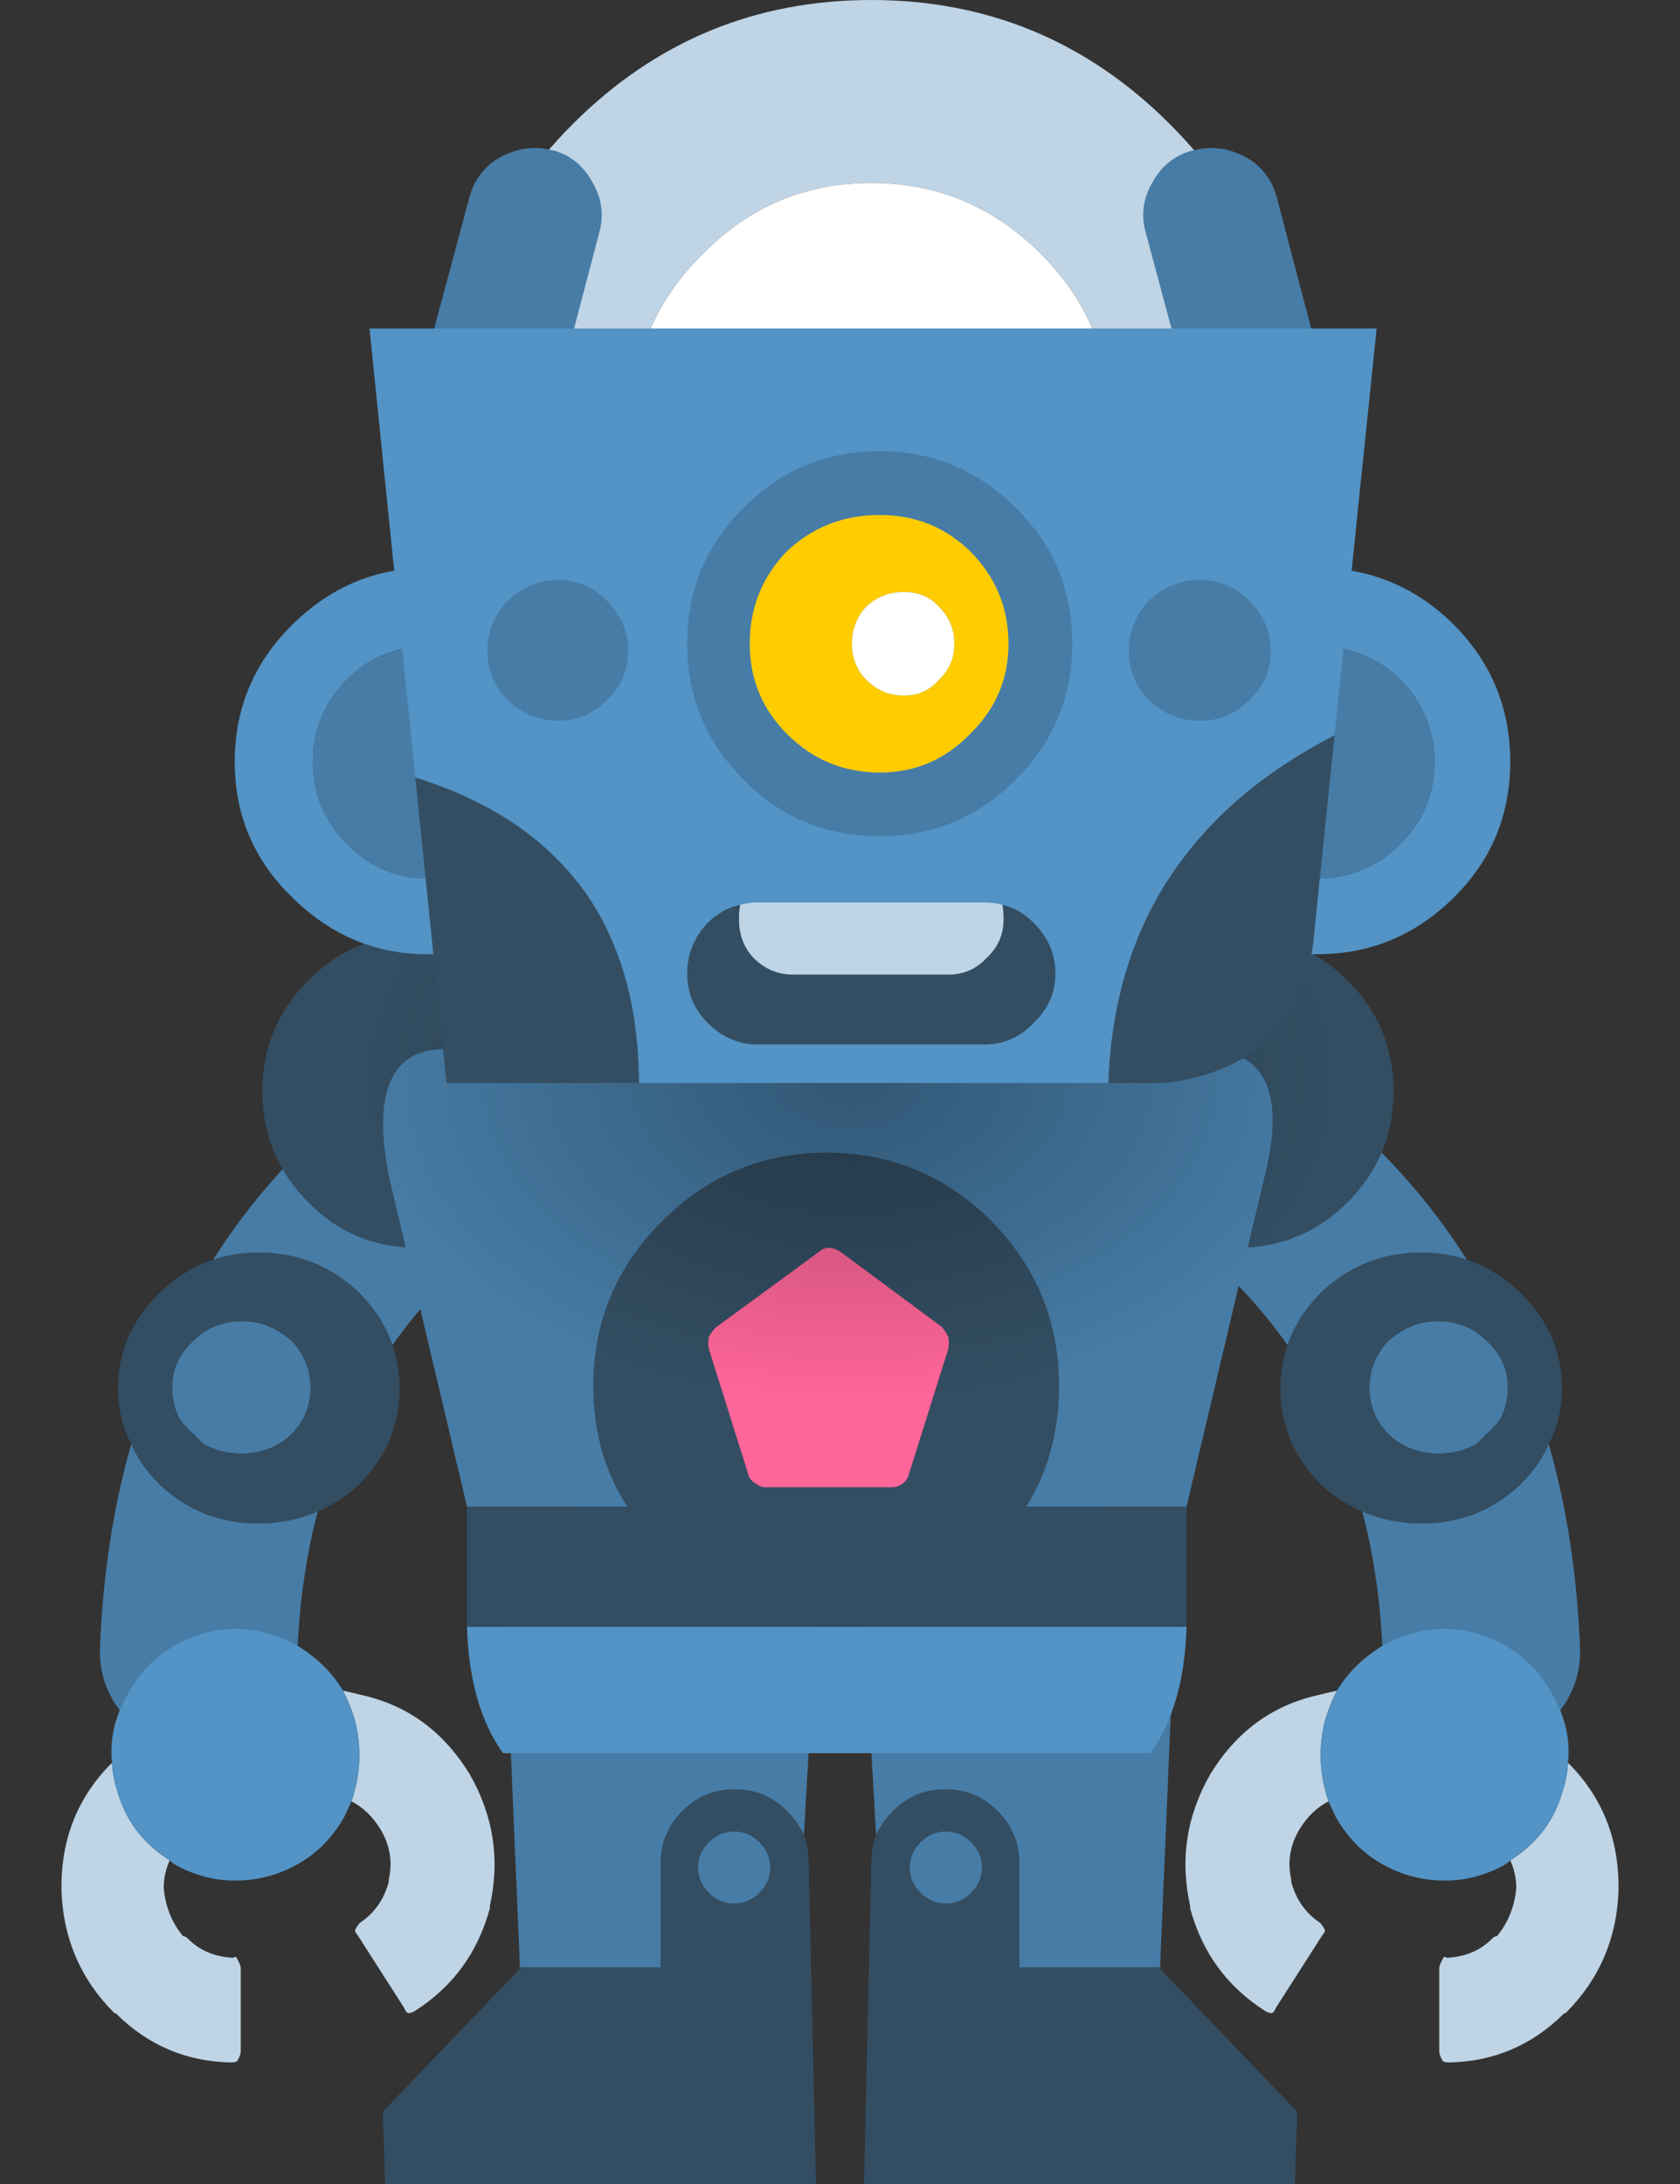 <?xml version="1.0" encoding="UTF-8" standalone="no"?>
<!DOCTYPE svg PUBLIC "-//W3C//DTD SVG 1.1//EN" "http://www.w3.org/Graphics/SVG/1.1/DTD/svg11.dtd">
<svg width="100%" height="100%" viewBox="0 0 200 260" version="1.1" xmlns="http://www.w3.org/2000/svg" xmlns:xlink="http://www.w3.org/1999/xlink" xml:space="preserve" xmlns:serif="http://www.serif.com/" style="fill-rule:evenodd;clip-rule:evenodd;stroke-linejoin:round;stroke-miterlimit:2;">
    <rect x="0" y="0" width="200" height="260" fill="#333333" stroke="none"/>
    <g transform="matrix(2.865,0,0,2.865,122.92,194.105)">
        <g>
            <g id="leg_0_Layer0_0_FILL">
                <path d="M11,20L5.25,14L-0.55,14L-0.55,9.65C-0.55,8.817 -0.85,8.1 -1.45,7.5C-2.05,6.9 -2.767,6.6 -3.6,6.6L-3.65,6.6C-4.483,6.6 -5.2,6.9 -5.8,7.5C-6.1,7.8 -6.333,8.133 -6.5,8.5C-6.633,8.867 -6.7,9.25 -6.7,9.65L-7,23L10.9,23L11,20M-3.6,8.35C-3.2,8.35 -2.85,8.5 -2.55,8.8C-2.25,9.1 -2.1,9.45 -2.1,9.85C-2.1,10.25 -2.25,10.6 -2.55,10.9C-2.85,11.2 -3.2,11.35 -3.6,11.35C-4,11.35 -4.35,11.2 -4.65,10.9C-4.95,10.6 -5.1,10.25 -5.1,9.85C-5.1,9.45 -4.95,9.1 -4.65,8.8C-4.35,8.5 -4,8.35 -3.6,8.35Z" style="fill:rgb(51,78,99);fill-rule:nonzero;"/>
                <path d="M-2.55,8.8C-2.85,8.5 -3.2,8.35 -3.6,8.35C-4,8.35 -4.35,8.5 -4.65,8.8C-4.95,9.1 -5.1,9.45 -5.1,9.85C-5.1,10.25 -4.95,10.6 -4.65,10.9C-4.35,11.2 -4,11.35 -3.6,11.35C-3.2,11.35 -2.85,11.2 -2.55,10.9C-2.25,10.6 -2.1,10.25 -2.1,9.85C-2.1,9.45 -2.25,9.1 -2.55,8.8M5.9,-0.2C5.9,-1.8 5.267,-3.167 4,-4.3C2.767,-5.433 1.25,-6 -0.55,-6C-2.317,-6 -3.833,-5.433 -5.1,-4.3C-6.367,-3.167 -7,-1.8 -7,-0.2L-6.5,8.5C-6.333,8.133 -6.1,7.8 -5.8,7.5C-5.2,6.9 -4.483,6.6 -3.65,6.6L-3.6,6.6C-2.767,6.6 -2.05,6.9 -1.45,7.5C-0.85,8.1 -0.55,8.817 -0.55,9.65L-0.55,14L5.3,14L5.9,-0.2Z" style="fill:rgb(71,124,166);fill-rule:nonzero;"/>
            </g>
        </g>
    </g>
    <g transform="matrix(-2.865,0,0,2.865,77.08,194.105)">
        <g>
            <g id="leg_0_Layer0_0_FILL1" serif:id="leg_0_Layer0_0_FILL">
                <path d="M11,20L5.25,14L-0.55,14L-0.55,9.65C-0.55,8.817 -0.85,8.1 -1.45,7.5C-2.05,6.9 -2.767,6.6 -3.6,6.6L-3.65,6.6C-4.483,6.6 -5.2,6.9 -5.8,7.5C-6.1,7.8 -6.333,8.133 -6.5,8.5C-6.633,8.867 -6.7,9.25 -6.7,9.65L-7,23L10.9,23L11,20M-3.6,8.35C-3.2,8.35 -2.85,8.5 -2.55,8.8C-2.25,9.1 -2.1,9.45 -2.1,9.85C-2.1,10.25 -2.25,10.6 -2.55,10.9C-2.85,11.2 -3.2,11.35 -3.6,11.35C-4,11.35 -4.35,11.2 -4.65,10.9C-4.95,10.6 -5.1,10.25 -5.1,9.85C-5.1,9.45 -4.95,9.1 -4.65,8.8C-4.35,8.5 -4,8.35 -3.6,8.35Z" style="fill:rgb(51,78,99);fill-rule:nonzero;"/>
                <path d="M-2.55,8.8C-2.85,8.5 -3.2,8.35 -3.6,8.35C-4,8.35 -4.35,8.5 -4.65,8.8C-4.95,9.1 -5.1,9.45 -5.1,9.85C-5.1,10.25 -4.95,10.6 -4.65,10.9C-4.35,11.2 -4,11.35 -3.6,11.35C-3.2,11.35 -2.85,11.2 -2.55,10.9C-2.25,10.6 -2.1,10.25 -2.1,9.85C-2.1,9.45 -2.25,9.1 -2.55,8.8M5.9,-0.2C5.9,-1.8 5.267,-3.167 4,-4.3C2.767,-5.433 1.25,-6 -0.55,-6C-2.317,-6 -3.833,-5.433 -5.1,-4.3C-6.367,-3.167 -7,-1.8 -7,-0.2L-6.5,8.5C-6.333,8.133 -6.1,7.8 -5.8,7.5C-5.2,6.9 -4.483,6.6 -3.65,6.6L-3.6,6.6C-2.767,6.6 -2.05,6.9 -1.45,7.5C-0.85,8.1 -0.55,8.817 -0.55,9.65L-0.55,14L5.3,14L5.9,-0.2Z" style="fill:rgb(71,124,166);fill-rule:nonzero;"/>
            </g>
        </g>
    </g>
    <g transform="matrix(2.865,0,0,2.865,150.854,139.24)">
        <g>
            <g id="arm_0_Layer0_0_FILL">
                <path d="M6.4,14.7C5.528,14.7 4.711,14.533 3.95,14.2C4.445,16.073 4.728,18.073 4.8,20.2C4.833,21.267 5.283,22.183 6.15,22.95C6.95,23.683 7.917,24.033 9.05,24C10.183,23.967 11.15,23.55 11.95,22.75C12.683,21.917 13.033,20.967 13,19.9C12.885,16.866 12.452,14.033 11.7,11.4C11.432,12.016 11.032,12.583 10.5,13.1C9.367,14.167 8,14.7 6.4,14.7M6.4,3.45C7.088,3.45 7.722,3.55 8.3,3.75C6.362,0.684 3.795,-1.966 0.6,-4.2C-0.333,-4.867 -1.367,-5.117 -2.5,-4.95C-3.633,-4.783 -4.517,-4.267 -5.15,-3.4C-5.85,-2.533 -6.117,-1.55 -5.95,-0.45C-5.75,0.617 -5.2,1.483 -4.3,2.15C-2.236,3.633 -0.519,5.349 0.85,7.3C1.118,6.498 1.585,5.765 2.25,5.1C3.417,4 4.8,3.45 6.4,3.45M5.05,7.1C4.917,7.233 4.8,7.383 4.7,7.55C4.4,7.983 4.25,8.483 4.25,9.05C4.25,9.817 4.517,10.467 5.05,11C5.617,11.533 6.3,11.8 7.1,11.8C7.7,11.8 8.233,11.667 8.7,11.4C8.833,11.267 8.967,11.133 9.1,11C9.367,10.767 9.567,10.55 9.7,10.35C9.9,9.95 10,9.517 10,9.05C10,8.283 9.7,7.633 9.1,7.1C8.567,6.567 7.9,6.3 7.1,6.3C6.6,6.3 6.167,6.4 5.8,6.6C5.533,6.733 5.283,6.9 5.05,7.1Z" style="fill:rgb(71,124,166);fill-rule:nonzero;"/>
                <path d="M11.7,11.4C12.067,10.701 12.25,9.934 12.25,9.1C12.25,7.567 11.667,6.233 10.5,5.1C9.854,4.473 9.121,4.023 8.3,3.75C7.722,3.55 7.088,3.45 6.4,3.45C4.8,3.45 3.417,4 2.25,5.1C1.585,5.765 1.118,6.498 0.85,7.3C0.65,7.866 0.55,8.466 0.55,9.1C0.55,10.633 1.117,11.967 2.25,13.1C2.781,13.585 3.348,13.952 3.95,14.2C4.711,14.533 5.528,14.7 6.4,14.7C8,14.7 9.367,14.167 10.5,13.1C11.032,12.583 11.432,12.016 11.7,11.4M4.7,7.55C4.8,7.383 4.917,7.233 5.05,7.1C5.283,6.9 5.533,6.733 5.8,6.6C6.167,6.4 6.6,6.3 7.1,6.3C7.9,6.3 8.567,6.567 9.1,7.1C9.7,7.633 10,8.283 10,9.05C10,9.517 9.9,9.95 9.7,10.35C9.567,10.55 9.367,10.767 9.1,11C8.967,11.133 8.833,11.267 8.7,11.4C8.233,11.667 7.7,11.8 7.1,11.8C6.3,11.8 5.617,11.533 5.05,11C4.517,10.467 4.25,9.817 4.25,9.05C4.25,8.483 4.4,7.983 4.7,7.55Z" style="fill:rgb(51,78,99);fill-rule:nonzero;"/>
            </g>
        </g>
    </g>
    <g transform="matrix(-2.865,0,0,2.865,49.146,139.24)">
        <g>
            <g id="arm_0_Layer0_0_FILL1" serif:id="arm_0_Layer0_0_FILL">
                <path d="M6.4,14.7C5.528,14.7 4.711,14.533 3.95,14.2C4.445,16.073 4.728,18.073 4.8,20.2C4.833,21.267 5.283,22.183 6.15,22.95C6.95,23.683 7.917,24.033 9.05,24C10.183,23.967 11.15,23.55 11.95,22.75C12.683,21.917 13.033,20.967 13,19.9C12.885,16.866 12.452,14.033 11.7,11.4C11.432,12.016 11.032,12.583 10.5,13.1C9.367,14.167 8,14.7 6.4,14.7M6.4,3.45C7.088,3.45 7.722,3.55 8.3,3.75C6.362,0.684 3.795,-1.966 0.6,-4.2C-0.333,-4.867 -1.367,-5.117 -2.5,-4.95C-3.633,-4.783 -4.517,-4.267 -5.15,-3.4C-5.85,-2.533 -6.117,-1.55 -5.95,-0.45C-5.75,0.617 -5.2,1.483 -4.3,2.15C-2.236,3.633 -0.519,5.349 0.85,7.3C1.118,6.498 1.585,5.765 2.25,5.1C3.417,4 4.8,3.45 6.4,3.45M5.05,7.1C4.917,7.233 4.8,7.383 4.7,7.55C4.4,7.983 4.25,8.483 4.25,9.05C4.25,9.817 4.517,10.467 5.05,11C5.617,11.533 6.3,11.8 7.1,11.8C7.7,11.8 8.233,11.667 8.7,11.4C8.833,11.267 8.967,11.133 9.1,11C9.367,10.767 9.567,10.55 9.7,10.35C9.9,9.95 10,9.517 10,9.05C10,8.283 9.7,7.633 9.1,7.1C8.567,6.567 7.9,6.3 7.1,6.3C6.6,6.3 6.167,6.4 5.8,6.6C5.533,6.733 5.283,6.9 5.05,7.1Z" style="fill:rgb(71,124,166);fill-rule:nonzero;"/>
                <path d="M11.7,11.4C12.067,10.701 12.25,9.934 12.25,9.1C12.25,7.567 11.667,6.233 10.5,5.1C9.854,4.473 9.121,4.023 8.3,3.75C7.722,3.55 7.088,3.45 6.4,3.45C4.8,3.45 3.417,4 2.25,5.1C1.585,5.765 1.118,6.498 0.85,7.3C0.65,7.866 0.55,8.466 0.55,9.1C0.55,10.633 1.117,11.967 2.25,13.1C2.781,13.585 3.348,13.952 3.95,14.2C4.711,14.533 5.528,14.7 6.4,14.7C8,14.7 9.367,14.167 10.5,13.1C11.032,12.583 11.432,12.016 11.7,11.4M4.7,7.55C4.8,7.383 4.917,7.233 5.05,7.1C5.283,6.9 5.533,6.733 5.8,6.6C6.167,6.4 6.6,6.3 7.1,6.3C7.9,6.3 8.567,6.567 9.1,7.1C9.7,7.633 10,8.283 10,9.05C10,9.517 9.9,9.95 9.7,10.35C9.567,10.55 9.367,10.767 9.1,11C8.967,11.133 8.833,11.267 8.7,11.4C8.233,11.667 7.7,11.8 7.1,11.8C6.3,11.8 5.617,11.533 5.05,11C4.517,10.467 4.25,9.817 4.25,9.05C4.25,8.483 4.4,7.983 4.7,7.55Z" style="fill:rgb(51,78,99);fill-rule:nonzero;"/>
            </g>
        </g>
    </g>
    <g transform="matrix(2.865,0,0,2.865,100,185.796)">
        <g>
            <g id="body_0_Layer0_0_FILL">
                <path d="M-12.95,-14.9C-11.65,-16.167 -11,-17.7 -11,-19.5C-11,-21.3 -11.65,-22.833 -12.95,-24.1C-14.217,-25.367 -15.75,-26 -17.55,-26C-19.35,-26 -20.867,-25.367 -22.1,-24.1C-23.367,-22.833 -24,-21.3 -24,-19.5C-24,-17.7 -23.367,-16.167 -22.1,-14.9C-20.867,-13.633 -19.35,-13 -17.55,-13C-15.75,-13 -14.217,-13.633 -12.95,-14.9M21.1,-14.9C22.367,-16.167 23,-17.7 23,-19.5C23,-21.3 22.367,-22.833 21.1,-24.1C19.833,-25.367 18.3,-26 16.5,-26C14.7,-26 13.183,-25.367 11.95,-24.1C10.65,-22.833 10,-21.3 10,-19.5C10,-17.7 10.65,-16.167 11.95,-14.9C13.183,-13.633 14.7,-13 16.5,-13C18.3,-13 19.833,-13.633 21.1,-14.9Z" style="fill:rgb(51,78,99);fill-rule:nonzero;"/>
            </g>
        </g>
        <g>
            <g id="body_0_Layer0_1_FILL">
                <path d="M12.9,8C13.833,6.7 14.333,4.95 14.4,2.75L-15.5,2.75C-15.433,4.95 -14.933,6.7 -14,8L12.9,8Z" style="fill:rgb(83,147,197);fill-rule:nonzero;"/>
                <path d="M7.75,-2.25C8.65,-3.717 9.1,-5.383 9.1,-7.25C9.1,-9.917 8.167,-12.2 6.3,-14.1C4.4,-16 2.117,-16.95 -0.55,-16.95C-3.217,-16.95 -5.5,-16 -7.4,-14.1C-9.3,-12.2 -10.25,-9.917 -10.25,-7.25C-10.25,-5.383 -9.783,-3.717 -8.85,-2.25L-15.5,-2.25L-15.5,2.75L14.4,2.75L14.4,-2.25L7.75,-2.25M4.5,-8.8L2.85,-3.55C2.817,-3.417 2.733,-3.3 2.6,-3.2C2.467,-3.1 2.317,-3.05 2.15,-3.05L-3.1,-3.05C-3.233,-3.05 -3.367,-3.1 -3.5,-3.2C-3.667,-3.3 -3.767,-3.417 -3.8,-3.55L-5.45,-8.8C-5.483,-8.967 -5.483,-9.133 -5.45,-9.3C-5.383,-9.433 -5.283,-9.567 -5.15,-9.7L-0.85,-12.85C-0.75,-12.95 -0.617,-13 -0.45,-13C-0.317,-13 -0.167,-12.95 0,-12.85L4.25,-9.7C4.35,-9.567 4.433,-9.433 4.5,-9.3C4.533,-9.133 4.533,-8.967 4.5,-8.8Z" style="fill:rgb(51,78,99);fill-rule:nonzero;"/>
                <path d="M2.85,-3.55L4.5,-8.8C4.533,-8.967 4.533,-9.133 4.5,-9.3C4.433,-9.433 4.35,-9.567 4.25,-9.7L0,-12.85C-0.167,-12.95 -0.317,-13 -0.45,-13C-0.617,-13 -0.75,-12.95 -0.85,-12.85L-5.15,-9.7C-5.283,-9.567 -5.383,-9.433 -5.45,-9.3C-5.483,-9.133 -5.483,-8.967 -5.45,-8.8L-3.8,-3.55C-3.767,-3.417 -3.667,-3.3 -3.5,-3.2C-3.367,-3.1 -3.233,-3.05 -3.1,-3.05L2.15,-3.05C2.317,-3.05 2.467,-3.1 2.6,-3.2C2.733,-3.3 2.817,-3.417 2.85,-3.55Z" style="fill:rgb(255,102,153);fill-rule:nonzero;"/>
                <path d="M17.65,-16C18.483,-19.333 17.733,-21.083 15.4,-21.25L10.05,-21.25L10.05,-21.5C10.083,-21.667 10.1,-21.833 10.1,-22C10.1,-24.5 9.083,-26.65 7.05,-28.45C4.95,-30.15 2.433,-31 -0.5,-31C-3.433,-31 -5.95,-30.15 -8.05,-28.45C-10.083,-26.65 -11.1,-24.5 -11.1,-22C-11.1,-21.833 -11.083,-21.667 -11.05,-21.5C-11.05,-21.4 -11.033,-21.317 -11,-21.25L-16.15,-21.25C-18.583,-21.383 -19.45,-19.633 -18.75,-16L-15.5,-2.25L-8.85,-2.25C-9.783,-3.717 -10.25,-5.383 -10.25,-7.25C-10.25,-9.917 -9.3,-12.2 -7.4,-14.1C-5.5,-16 -3.217,-16.95 -0.55,-16.95C2.117,-16.95 4.4,-16 6.3,-14.1C8.167,-12.2 9.1,-9.917 9.1,-7.25C9.1,-5.383 8.65,-3.717 7.75,-2.25L14.4,-2.25L17.65,-16Z" style="fill:rgb(71,124,166);fill-rule:nonzero;"/>
            </g>
        </g>
    </g>
    <g transform="matrix(2.865,0,0,2.865,175.493,202.556)">
        <g>
            <g id="hand_0_Layer0_0_FILL">
                <path d="M-1.15,10.65C-1.217,10.583 -1.267,10.6 -1.3,10.7C-1.367,10.8 -1.417,10.917 -1.45,11.05L-1.45,14.55C-1.45,14.65 -1.4,14.783 -1.3,14.95C-1.233,14.983 -1.15,15 -1.05,15C0.817,14.967 2.417,14.283 3.75,12.95L3.8,12.95C5.2,11.55 5.933,9.85 6,7.85C6.033,5.817 5.383,4.1 4.05,2.7L3.9,2.55C3.882,2.92 3.815,3.287 3.7,3.65C3.36,4.916 2.627,5.899 1.5,6.6C1.667,6.965 1.75,7.348 1.75,7.75C1.683,8.517 1.417,9.183 0.95,9.75C0.917,9.75 0.867,9.767 0.8,9.8C0.3,10.333 -0.35,10.617 -1.15,10.65M-5.7,-0.45C-5.976,-0.389 -6.26,-0.323 -6.55,-0.25C-8.417,0.183 -9.883,1.267 -10.95,3C-11.95,4.733 -12.233,6.567 -11.8,8.5L-11.8,8.6C-11.3,10.433 -10.267,11.85 -8.7,12.85C-8.6,12.917 -8.5,12.95 -8.4,12.95C-8.333,12.917 -8.283,12.85 -8.25,12.75L-6.3,9.7C-6.233,9.633 -6.2,9.567 -6.2,9.5C-6.267,9.367 -6.333,9.267 -6.4,9.2C-7,8.8 -7.4,8.233 -7.6,7.5L-7.6,7.4C-7.767,6.667 -7.65,5.967 -7.25,5.3C-6.926,4.776 -6.526,4.393 -6.05,4.15C-6.428,3.056 -6.478,1.939 -6.2,0.8C-6.072,0.362 -5.905,-0.055 -5.7,-0.45Z" style="fill:rgb(191,212,229);fill-rule:nonzero;"/>
                <path d="M3.25,-0.3C2.583,-1.533 1.567,-2.367 0.2,-2.8C-1.133,-3.2 -2.45,-3.05 -3.75,-2.35C-4.588,-1.852 -5.238,-1.218 -5.7,-0.45C-5.905,-0.055 -6.072,0.362 -6.2,0.8C-6.478,1.939 -6.428,3.056 -6.05,4.15C-5.955,4.367 -5.855,4.584 -5.75,4.8C-5.05,6.033 -4.017,6.85 -2.65,7.25C-1.283,7.617 0.017,7.467 1.25,6.8C1.343,6.746 1.427,6.679 1.5,6.6C2.627,5.899 3.36,4.916 3.7,3.65C3.815,3.287 3.882,2.92 3.9,2.55C4.005,1.58 3.789,0.63 3.25,-0.3Z" style="fill:rgb(83,147,197);fill-rule:nonzero;"/>
            </g>
        </g>
    </g>
    <g transform="matrix(-2.865,0,0,2.865,24.507,202.556)">
        <g>
            <g id="hand_0_Layer0_0_FILL1" serif:id="hand_0_Layer0_0_FILL">
                <path d="M-1.15,10.65C-1.217,10.583 -1.267,10.6 -1.3,10.7C-1.367,10.8 -1.417,10.917 -1.45,11.05L-1.45,14.55C-1.45,14.65 -1.4,14.783 -1.3,14.95C-1.233,14.983 -1.15,15 -1.05,15C0.817,14.967 2.417,14.283 3.75,12.95L3.8,12.95C5.2,11.55 5.933,9.85 6,7.85C6.033,5.817 5.383,4.1 4.05,2.7L3.9,2.55C3.882,2.92 3.815,3.287 3.7,3.65C3.36,4.916 2.627,5.899 1.5,6.6C1.667,6.965 1.75,7.348 1.75,7.75C1.683,8.517 1.417,9.183 0.95,9.75C0.917,9.75 0.867,9.767 0.8,9.8C0.3,10.333 -0.35,10.617 -1.15,10.65M-5.7,-0.45C-5.976,-0.389 -6.26,-0.323 -6.55,-0.25C-8.417,0.183 -9.883,1.267 -10.95,3C-11.95,4.733 -12.233,6.567 -11.8,8.5L-11.8,8.6C-11.3,10.433 -10.267,11.85 -8.7,12.85C-8.6,12.917 -8.5,12.95 -8.4,12.95C-8.333,12.917 -8.283,12.85 -8.25,12.75L-6.3,9.7C-6.233,9.633 -6.2,9.567 -6.2,9.5C-6.267,9.367 -6.333,9.267 -6.4,9.2C-7,8.8 -7.4,8.233 -7.6,7.5L-7.6,7.4C-7.767,6.667 -7.65,5.967 -7.25,5.3C-6.926,4.776 -6.526,4.393 -6.05,4.15C-6.428,3.056 -6.478,1.939 -6.2,0.8C-6.072,0.362 -5.905,-0.055 -5.7,-0.45Z" style="fill:rgb(191,212,229);fill-rule:nonzero;"/>
                <path d="M3.25,-0.3C2.583,-1.533 1.567,-2.367 0.2,-2.8C-1.133,-3.2 -2.45,-3.05 -3.75,-2.35C-4.588,-1.852 -5.238,-1.218 -5.7,-0.45C-5.905,-0.055 -6.072,0.362 -6.2,0.8C-6.478,1.939 -6.428,3.056 -6.05,4.15C-5.955,4.367 -5.855,4.584 -5.75,4.8C-5.05,6.033 -4.017,6.85 -2.65,7.25C-1.283,7.617 0.017,7.467 1.25,6.8C1.343,6.746 1.427,6.679 1.5,6.6C2.627,5.899 3.36,4.916 3.7,3.65C3.815,3.287 3.882,2.92 3.9,2.55C4.005,1.58 3.789,0.63 3.25,-0.3Z" style="fill:rgb(83,147,197);fill-rule:nonzero;"/>
            </g>
        </g>
    </g>
    <g transform="matrix(4.319,0,0,2.865,101.146,128.639)">
        <g>
            <g id="shadow_0_Layer0_0_FILL">
                <path d="M9.45,-9.55C6.85,-12.15 3.7,-13.45 0,-13.45C-3.7,-13.45 -6.883,-12.15 -9.55,-9.55C-12.15,-6.883 -13.45,-3.7 -13.45,0C-13.45,3.7 -12.15,6.85 -9.55,9.45C-6.883,12.117 -3.7,13.45 0,13.45C3.7,13.45 6.85,12.117 9.45,9.45C12.117,6.85 13.45,3.7 13.45,0C13.45,-3.7 12.117,-6.883 9.45,-9.55Z" style="fill:url(#_Radial1);fill-rule:nonzero;"/>
            </g>
        </g>
    </g>
    <g transform="matrix(2.865,0,0,2.865,105.3,106.006)">
        <g>
            <g id="head_0_Layer0_0_FILL">
                <path d="M11.85,-7.1C15.283,-10.5 17,-14.617 17,-19.45C17,-24.283 15.283,-28.417 11.85,-31.85C8.417,-35.283 4.283,-37 -0.55,-37C-5.383,-37 -9.517,-35.283 -12.95,-31.85C-16.383,-28.417 -18.1,-24.283 -18.1,-19.45C-18.1,-14.617 -16.383,-10.5 -12.95,-7.1C-9.517,-3.633 -5.383,-1.9 -0.55,-1.9C4.283,-1.9 8.417,-3.633 11.85,-7.1M9.4,-19.45C9.4,-16.717 8.433,-14.383 6.5,-12.45C4.533,-10.483 2.183,-9.5 -0.55,-9.5C-3.283,-9.5 -5.617,-10.483 -7.55,-12.45C-9.517,-14.383 -10.5,-16.717 -10.5,-19.45C-10.5,-22.183 -9.517,-24.517 -7.55,-26.45C-5.617,-28.417 -3.283,-29.4 -0.55,-29.4C2.183,-29.4 4.533,-28.417 6.5,-26.45C8.433,-24.517 9.4,-22.183 9.4,-19.45Z" style="fill:rgb(191,212,229);fill-rule:nonzero;"/>
                <path d="M6.5,-12.45C8.433,-14.383 9.4,-16.717 9.4,-19.45C9.4,-22.183 8.433,-24.517 6.5,-26.45C4.533,-28.417 2.183,-29.4 -0.55,-29.4C-3.283,-29.4 -5.617,-28.417 -7.55,-26.45C-9.517,-24.517 -10.5,-22.183 -10.5,-19.45C-10.5,-16.717 -9.517,-14.383 -7.55,-12.45C-5.617,-10.483 -3.283,-9.5 -0.55,-9.5C2.183,-9.5 4.533,-10.483 6.5,-12.45Z" style="fill:white;fill-rule:nonzero;"/>
            </g>
        </g>
        <g>
            <g id="head_0_Layer0_1_FILL">
                <path d="M-16,-30.45C-16.633,-30.083 -17.05,-29.533 -17.25,-28.8L-19.45,-20.6C-19.65,-19.867 -19.567,-19.15 -19.2,-18.45C-18.767,-17.817 -18.183,-17.4 -17.45,-17.2L-17.4,-17.2C-16.667,-17 -15.967,-17.067 -15.3,-17.4C-14.633,-17.833 -14.2,-18.417 -14,-19.15L-11.85,-27.35C-11.65,-28.083 -11.75,-28.783 -12.15,-29.45C-12.517,-30.117 -13.05,-30.55 -13.75,-30.75L-13.8,-30.75C-14.533,-30.95 -15.267,-30.85 -16,-30.45Z" style="fill:rgb(71,124,166);fill-rule:nonzero;"/>
            </g>
        </g>
        <g>
            <g id="head_0_Layer0_2_FILL">
                <path d="M16.3,-28.8C16.1,-29.533 15.683,-30.083 15.05,-30.45C14.317,-30.85 13.583,-30.95 12.85,-30.75L12.8,-30.75C12.067,-30.55 11.517,-30.117 11.15,-29.45C10.75,-28.783 10.65,-28.083 10.85,-27.35L13.05,-19.15C13.25,-18.417 13.683,-17.833 14.35,-17.4C15.017,-17.067 15.717,-17 16.45,-17.2L16.5,-17.2C17.2,-17.4 17.767,-17.817 18.2,-18.45C18.567,-19.15 18.65,-19.867 18.45,-20.6L16.3,-28.8Z" style="fill:rgb(71,124,166);fill-rule:nonzero;"/>
            </g>
        </g>
        <g>
            <g id="head_0_Layer0_3_FILL">
                <path d="M-24.65,-11C-26.217,-9.433 -27,-7.55 -27,-5.35C-27,-3.15 -26.217,-1.283 -24.65,0.25C-23.05,1.85 -21.167,2.65 -19,2.65C-16.8,2.65 -14.9,1.85 -13.3,0.25C-11.767,-1.283 -11,-3.15 -11,-5.35C-11,-7.55 -11.767,-9.433 -13.3,-11C-14.9,-12.6 -16.8,-13.4 -19,-13.4C-21.167,-13.4 -23.05,-12.6 -24.65,-11M-22.35,-1.95C-23.283,-2.883 -23.75,-4.017 -23.75,-5.35C-23.75,-6.65 -23.283,-7.783 -22.35,-8.75C-21.417,-9.683 -20.3,-10.15 -19,-10.15C-17.633,-10.15 -16.483,-9.683 -15.55,-8.75C-14.617,-7.783 -14.15,-6.65 -14.15,-5.35C-14.15,-4.017 -14.617,-2.883 -15.55,-1.95C-16.483,-0.983 -17.633,-0.5 -19,-0.5C-20.3,-0.5 -21.417,-0.983 -22.35,-1.95M12.35,-11C10.783,-9.433 10,-7.55 10,-5.35C10,-3.15 10.783,-1.283 12.35,0.25C13.95,1.85 15.833,2.65 18,2.65C20.2,2.65 22.1,1.85 23.7,0.25C25.233,-1.283 26,-3.15 26,-5.35C26,-7.55 25.233,-9.433 23.7,-11C22.1,-12.6 20.2,-13.4 18,-13.4C15.833,-13.4 13.95,-12.6 12.35,-11M14.65,-8.75C15.583,-9.683 16.7,-10.15 18,-10.15C19.333,-10.15 20.483,-9.683 21.45,-8.75C22.383,-7.783 22.85,-6.65 22.85,-5.35C22.85,-4.017 22.383,-2.883 21.45,-1.95C20.483,-0.983 19.333,-0.5 18,-0.5C16.7,-0.5 15.583,-0.983 14.65,-1.95C13.683,-2.883 13.2,-4.017 13.2,-5.35C13.2,-6.65 13.683,-7.783 14.65,-8.75Z" style="fill:rgb(83,147,197);fill-rule:nonzero;"/>
                <path d="M-23.75,-5.35C-23.75,-4.017 -23.283,-2.883 -22.35,-1.95C-21.417,-0.983 -20.3,-0.5 -19,-0.5C-17.633,-0.5 -16.483,-0.983 -15.55,-1.95C-14.617,-2.883 -14.15,-4.017 -14.15,-5.35C-14.15,-6.65 -14.617,-7.783 -15.55,-8.75C-16.483,-9.683 -17.633,-10.15 -19,-10.15C-20.3,-10.15 -21.417,-9.683 -22.35,-8.75C-23.283,-7.783 -23.75,-6.65 -23.75,-5.35M18,-10.15C16.7,-10.15 15.583,-9.683 14.65,-8.75C13.683,-7.783 13.2,-6.65 13.2,-5.35C13.2,-4.017 13.683,-2.883 14.65,-1.95C15.583,-0.983 16.7,-0.5 18,-0.5C19.333,-0.5 20.483,-0.983 21.45,-1.95C22.383,-2.883 22.85,-4.017 22.85,-5.35C22.85,-6.65 22.383,-7.783 21.45,-8.75C20.483,-9.683 19.333,-10.15 18,-10.15Z" style="fill:rgb(71,124,166);fill-rule:nonzero;"/>
            </g>
        </g>
        <g>
            <g id="head_0_Layer0_4_FILL">
                <path d="M-18.2,8L-10.2,8C-10.233,1.467 -13.333,-2.767 -19.5,-4.7L-18.2,8M11.7,8C15.267,7.533 17.3,5.633 17.8,2.3L18.7,-6.45C12.667,-3.35 9.533,1.467 9.3,8L11.7,8Z" style="fill:rgb(51,78,99);fill-rule:nonzero;"/>
                <path d="M18.7,-6.45L20.45,-23.35L-21.4,-23.35L-19.5,-4.7C-13.333,-2.767 -10.233,1.467 -10.2,8L9.3,8C9.533,1.467 12.667,-3.35 18.7,-6.45Z" style="fill:rgb(83,147,197);fill-rule:nonzero;"/>
            </g>
        </g>
        <g>
            <g id="head_0_Layer0_5_FILL">
                <path d="M5.45,-4.6C7.017,-6.167 7.8,-8.05 7.8,-10.25C7.8,-12.483 7.017,-14.367 5.45,-15.9C3.883,-17.467 2,-18.25 -0.2,-18.25C-2.433,-18.25 -4.317,-17.467 -5.85,-15.9C-7.417,-14.367 -8.2,-12.483 -8.2,-10.25C-8.2,-8.05 -7.417,-6.167 -5.85,-4.6C-4.317,-3.033 -2.433,-2.25 -0.2,-2.25C2,-2.25 3.883,-3.033 5.45,-4.6M5.15,-10.25C5.15,-8.783 4.617,-7.533 3.55,-6.5C2.517,-5.433 1.267,-4.9 -0.2,-4.9C-1.7,-4.9 -2.983,-5.433 -4.05,-6.5C-5.083,-7.533 -5.6,-8.783 -5.6,-10.25C-5.6,-11.75 -5.083,-13.033 -4.05,-14.1C-2.983,-15.1 -1.7,-15.6 -0.2,-15.6C1.267,-15.6 2.517,-15.1 3.55,-14.1C4.617,-13.033 5.15,-11.75 5.15,-10.25Z" style="fill:rgb(71,124,166);fill-rule:nonzero;"/>
                <path d="M3.55,-6.5C4.617,-7.533 5.15,-8.783 5.15,-10.25C5.15,-11.75 4.617,-13.033 3.55,-14.1C2.517,-15.1 1.267,-15.6 -0.2,-15.6C-1.7,-15.6 -2.983,-15.1 -4.05,-14.1C-5.083,-13.033 -5.6,-11.75 -5.6,-10.25C-5.6,-8.783 -5.083,-7.533 -4.05,-6.5C-2.983,-5.433 -1.7,-4.9 -0.2,-4.9C1.267,-4.9 2.517,-5.433 3.55,-6.5M2.9,-10.25C2.9,-9.65 2.683,-9.15 2.25,-8.75C1.883,-8.317 1.4,-8.1 0.8,-8.1C0.2,-8.1 -0.317,-8.317 -0.75,-8.75C-1.15,-9.15 -1.35,-9.65 -1.35,-10.25C-1.35,-10.85 -1.15,-11.367 -0.75,-11.8C-0.317,-12.2 0.2,-12.4 0.8,-12.4C1.4,-12.4 1.883,-12.2 2.25,-11.8C2.683,-11.367 2.9,-10.85 2.9,-10.25Z" style="fill:rgb(255,204,0);fill-rule:nonzero;"/>
                <path d="M2.25,-8.75C2.683,-9.15 2.9,-9.65 2.9,-10.25C2.9,-10.85 2.683,-11.367 2.25,-11.8C1.883,-12.2 1.4,-12.4 0.8,-12.4C0.2,-12.4 -0.317,-12.2 -0.75,-11.8C-1.15,-11.367 -1.35,-10.85 -1.35,-10.25C-1.35,-9.65 -1.15,-9.15 -0.75,-8.75C-0.317,-8.317 0.2,-8.1 0.8,-8.1C1.4,-8.1 1.883,-8.317 2.25,-8.75Z" style="fill:white;fill-rule:nonzero;"/>
            </g>
        </g>
        <g>
            <g id="head_0_Layer0_6_FILL">
                <path d="M4.95,1.15C4.95,0.95 4.933,0.767 4.9,0.6C4.667,0.533 4.417,0.5 4.15,0.5L-5.3,0.5C-5.533,0.5 -5.767,0.533 -6,0.6C-6.033,0.767 -6.05,0.95 -6.05,1.15L-6.05,1.2C-6.05,1.833 -5.85,2.367 -5.45,2.8C-4.983,3.267 -4.433,3.5 -3.8,3.5L2.65,3.5C3.283,3.5 3.817,3.267 4.25,2.8C4.717,2.367 4.95,1.833 4.95,1.2L4.95,1.15Z" style="fill:rgb(191,212,229);fill-rule:nonzero;"/>
                <path d="M7.1,3.45C7.1,2.65 6.8,1.95 6.2,1.35C5.8,0.95 5.367,0.7 4.9,0.6C4.933,0.767 4.95,0.95 4.95,1.15L4.95,1.2C4.95,1.833 4.717,2.367 4.25,2.8C3.817,3.267 3.283,3.5 2.65,3.5L-3.8,3.5C-4.433,3.5 -4.983,3.267 -5.45,2.8C-5.85,2.367 -6.05,1.833 -6.05,1.2L-6.05,1.15C-6.05,0.95 -6.033,0.767 -6,0.6C-6.5,0.7 -6.95,0.95 -7.35,1.35C-7.917,1.95 -8.2,2.65 -8.2,3.45C-8.2,4.25 -7.917,4.933 -7.35,5.5C-6.75,6.1 -6.067,6.4 -5.3,6.4L4.15,6.4C4.95,6.4 5.633,6.1 6.2,5.5C6.8,4.933 7.1,4.25 7.1,3.45Z" style="fill:rgb(51,78,99);fill-rule:nonzero;"/>
            </g>
        </g>
        <g>
            <g id="head_0_Layer0_7_FILL">
                <path d="M15.15,-7.9C15.75,-8.467 16.05,-9.15 16.05,-9.95C16.05,-10.75 15.75,-11.45 15.15,-12.05C14.583,-12.617 13.9,-12.9 13.1,-12.9C12.3,-12.9 11.6,-12.617 11,-12.05C10.433,-11.45 10.15,-10.75 10.15,-9.95C10.15,-9.15 10.433,-8.467 11,-7.9C11.6,-7.333 12.3,-7.05 13.1,-7.05C13.9,-7.05 14.583,-7.333 15.15,-7.9Z" style="fill:rgb(71,124,166);fill-rule:nonzero;"/>
            </g>
        </g>
        <g>
            <g id="head_0_Layer0_8_FILL">
                <path d="M-11.55,-7.9C-10.95,-8.467 -10.65,-9.15 -10.65,-9.95C-10.65,-10.75 -10.95,-11.45 -11.55,-12.05C-12.117,-12.617 -12.783,-12.9 -13.55,-12.9C-14.35,-12.9 -15.05,-12.617 -15.65,-12.05C-16.217,-11.45 -16.5,-10.75 -16.5,-9.95C-16.5,-9.15 -16.217,-8.467 -15.65,-7.9C-15.05,-7.333 -14.35,-7.05 -13.55,-7.05C-12.783,-7.05 -12.117,-7.333 -11.55,-7.9Z" style="fill:rgb(71,124,166);fill-rule:nonzero;"/>
            </g>
        </g>
    </g>
    <defs>
        <radialGradient id="_Radial1" cx="0" cy="0" r="1" gradientUnits="userSpaceOnUse" gradientTransform="matrix(13.588,0,0,13.588,0,0)"><stop offset="0" style="stop-color:black;stop-opacity:0.3"/><stop offset="1" style="stop-color:black;stop-opacity:0"/></radialGradient>
    </defs>
</svg>
